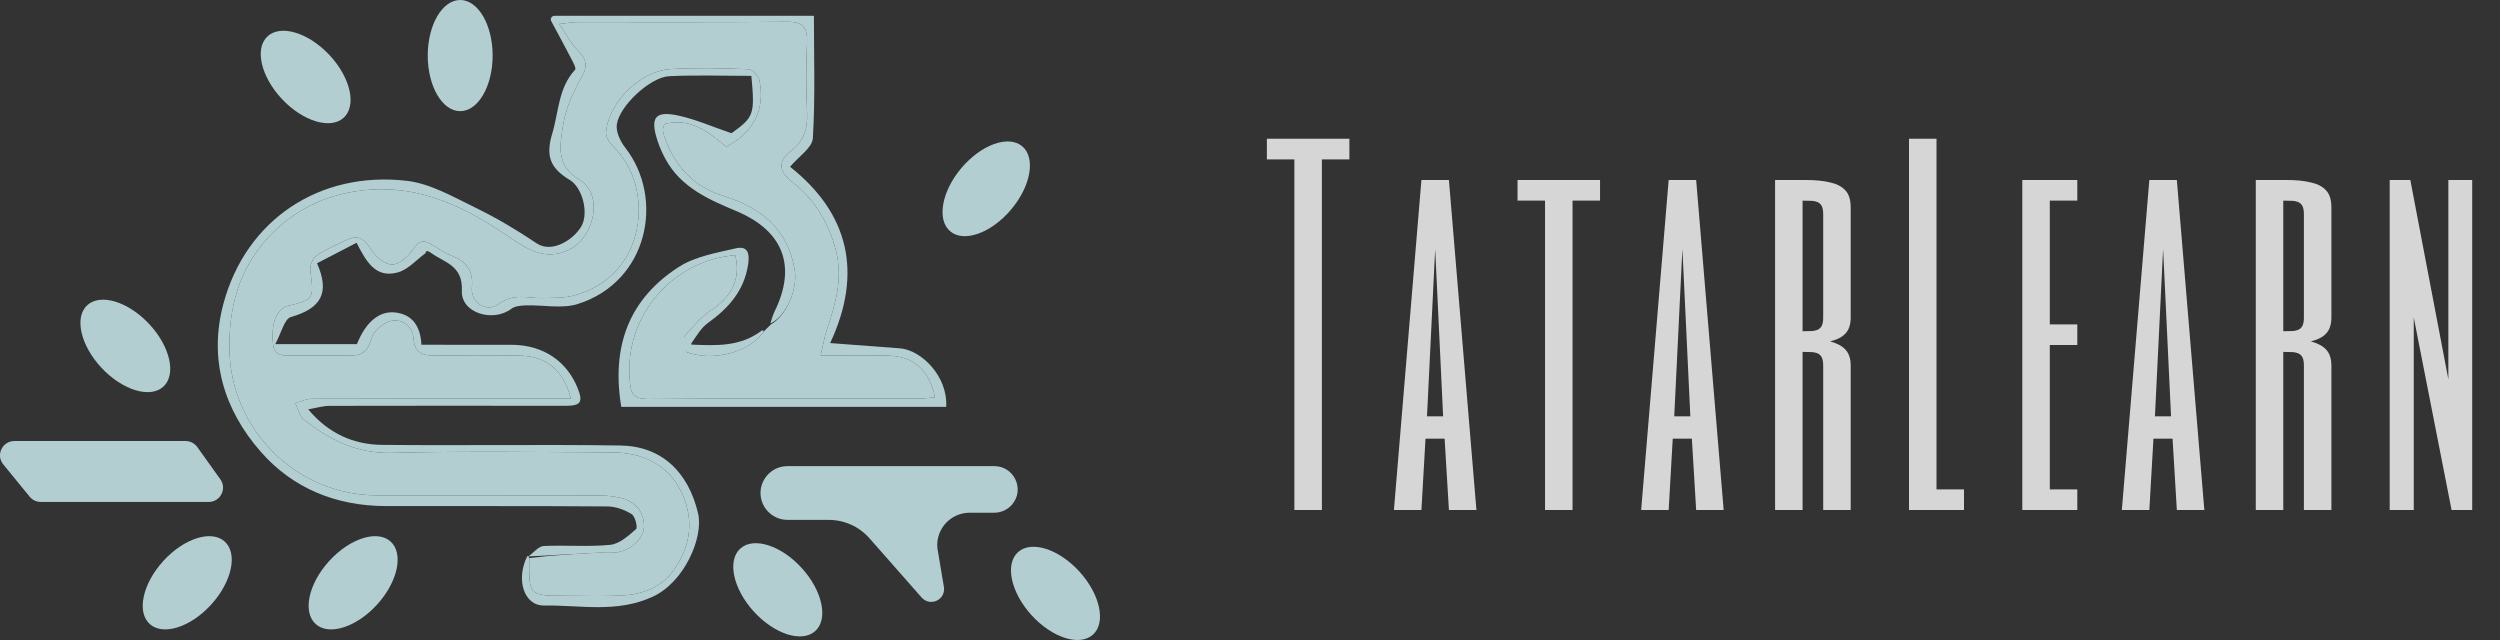 <svg width="125" height="32" viewBox="0 0 125 32" fill="none" xmlns="http://www.w3.org/2000/svg">
<rect x="0" y="0" width="125" height="32" fill="#333333" stroke="none"/>
<g opacity="0.8">
<path d="M26.441 27.801C26.688 27.627 26.929 27.314 27.185 27.301C28.294 27.246 29.415 27.353 30.515 27.241C30.973 27.194 31.425 26.787 31.802 26.455C31.893 26.375 31.758 25.816 31.582 25.706C31.233 25.488 30.784 25.325 30.375 25.322C26.68 25.294 22.985 25.311 19.289 25.304C16.812 25.299 14.645 24.423 13.036 22.586C11.195 20.483 10.427 17.964 11.17 15.19C12.295 10.99 15.977 8.535 20.341 9.041C21.524 9.178 22.666 9.847 23.772 10.384C24.833 10.898 25.855 11.51 26.834 12.167C27.605 12.685 28.694 11.971 29.07 11.311C29.45 10.643 29.116 9.376 28.496 9.003C27.521 8.418 27.269 7.819 27.611 6.684C27.938 5.603 27.911 4.395 28.757 3.484C28.825 3.41 28.632 3.07 28.528 2.869C28.233 2.3 27.927 1.736 27.561 1.055C27.497 0.936 27.585 0.791 27.721 0.791C32.204 0.791 36.397 0.791 40.695 0.791C40.695 2.819 40.766 4.87 40.643 6.91C40.614 7.389 39.929 7.829 39.503 8.339C42.451 10.671 43.147 13.653 41.508 17.154C42.67 17.242 43.834 17.328 44.998 17.417C46.052 17.498 47.398 18.799 47.31 20.345C41.892 20.345 36.468 20.345 31.064 20.345C30.56 17.324 31.446 14.944 33.949 13.342C34.76 12.823 35.813 12.645 36.781 12.418C37.397 12.274 37.492 12.676 37.404 13.24C37.199 14.548 36.422 15.415 35.39 16.153C35.06 16.389 34.841 16.777 34.57 17.166C34.568 17.237 34.553 17.247 34.491 17.244C34.356 17.091 34.182 16.852 34.223 16.808C34.64 16.354 35.038 15.85 35.546 15.518C36.591 14.835 37.051 13.952 36.761 12.751C36.486 12.795 36.2 12.823 35.922 12.889C33.352 13.49 31.273 15.919 31.479 18.918C31.529 19.649 31.617 19.958 32.461 19.949C36.967 19.906 41.473 19.93 45.979 19.926C46.233 19.926 46.487 19.888 46.751 19.867C46.465 18.499 45.678 17.807 44.4 17.781C43.351 17.759 42.301 17.776 41.033 17.776C41.149 17.285 41.215 16.869 41.346 16.475C41.772 15.2 42.15 13.951 41.803 12.56C41.447 11.132 40.728 9.969 39.593 9.081C38.846 8.498 38.953 8.004 39.591 7.509C40.227 7.015 40.389 6.399 40.354 5.628C40.3 4.466 40.303 3.298 40.352 2.135C40.385 1.369 40.144 1.08 39.335 1.089C35.851 1.125 32.366 1.103 28.881 1.107C28.634 1.108 28.388 1.154 27.959 1.198C28.329 1.737 28.546 2.169 28.871 2.496C29.312 2.941 29.423 3.279 29.066 3.887C28.636 4.619 28.278 5.455 28.151 6.287C28.003 7.25 27.759 8.258 28.991 9.001C30.188 9.723 29.733 11.884 28.421 12.501C27.277 13.039 26.378 12.477 25.522 11.891C23.308 10.376 21.021 9.208 18.192 9.512C16.275 9.717 14.683 10.505 13.412 11.875C11.966 13.435 11.441 15.339 11.471 17.462C11.527 21.47 14.818 24.769 18.864 24.768C22.559 24.768 26.254 24.765 29.949 24.773C30.304 24.774 30.666 24.81 31.011 24.889C31.735 25.053 32.174 25.534 32.201 26.265C32.225 26.924 31.52 27.55 30.762 27.628C30.465 27.658 30.161 27.623 29.861 27.638C28.729 27.695 27.597 27.762 26.459 27.819C26.453 27.813 26.441 27.801 26.441 27.801Z" fill="#D2F5F9"/>
<path d="M38.523 16.148C38.59 15.959 38.638 15.76 38.726 15.581C39.854 13.291 39.155 11.533 36.81 10.551C35.442 9.979 34.055 9.374 33.286 7.973C33.123 7.675 32.98 7.359 32.875 7.036C32.493 5.869 32.753 5.524 33.932 5.782C34.779 5.967 35.587 6.325 36.576 6.662C37.697 5.854 37.749 5.728 37.568 3.793C36.203 3.793 34.828 3.745 33.457 3.81C32.523 3.854 30.967 5.288 30.84 6.227C30.791 6.593 31.018 7.072 31.264 7.387C33.244 9.93 32.408 14.091 28.888 15.2C28.095 15.45 27.159 15.241 26.289 15.269C26.043 15.276 25.747 15.305 25.563 15.443C24.645 16.133 23.042 15.648 23.093 14.539C23.152 13.254 22.206 13.13 21.534 12.632C21.42 12.547 21.268 12.513 21.286 12.652C20.825 12.986 20.408 13.478 19.893 13.62C18.761 13.934 18.301 13.048 17.828 12.139C17.163 12.483 16.507 12.823 15.852 13.163C16.503 14.644 16.062 15.416 14.544 15.852C14.22 15.945 14.072 16.641 13.762 17.206C15.327 17.206 16.582 17.206 17.845 17.206C18.306 16.064 18.999 15.508 19.82 15.63C20.595 15.746 21.019 16.267 21.072 17.238C22.562 17.238 24.059 17.236 25.555 17.239C27.245 17.242 28.349 18.127 28.864 19.363C29.176 20.113 29.047 20.292 28.255 20.291C24.326 20.286 20.396 20.284 16.467 20.293C16.154 20.294 15.841 20.393 15.41 20.467C16.427 21.681 17.676 22.23 19.116 22.244C23.082 22.284 27.049 22.217 31.015 22.275C33.061 22.304 34.414 23.577 34.906 25.678C35.181 26.855 34.229 29.104 32.638 29.835C30.829 30.667 29.013 30.248 27.21 30.276C26.191 30.291 25.782 28.974 26.364 27.809C26.441 27.801 26.453 27.813 26.456 27.898C26.445 29.779 26.452 29.788 28.253 29.788C29.185 29.788 30.118 29.822 31.048 29.778C32.096 29.728 33.035 29.405 33.688 28.5C34.573 27.272 34.697 25.918 34.072 24.61C33.41 23.228 32.128 22.627 30.607 22.62C26.941 22.604 23.273 22.55 19.608 22.643C17.85 22.687 16.475 22 15.19 20.976C14.971 20.802 14.906 20.436 14.77 20.158C15.037 20.082 15.304 19.94 15.572 19.939C19.569 19.925 23.566 19.929 27.563 19.929C27.88 19.929 28.197 19.929 28.543 19.929C28.173 18.497 27.31 17.797 25.955 17.78C24.543 17.762 23.13 17.767 21.718 17.78C21.126 17.785 20.725 17.616 20.68 16.951C20.634 16.276 20.111 15.946 19.579 16.04C19.187 16.11 18.665 16.559 18.567 16.934C18.39 17.618 18.043 17.792 17.424 17.781C16.493 17.763 15.561 17.778 14.63 17.775C14.181 17.773 13.714 17.849 13.648 17.168C13.55 16.166 13.823 15.432 14.422 15.287C15.695 14.978 15.704 14.935 15.516 13.53C15.484 13.294 15.622 12.922 15.808 12.793C16.27 12.474 16.801 12.252 17.31 12.005C17.879 11.728 18.218 11.911 18.546 12.463C18.758 12.819 19.24 13.226 19.602 13.226C19.963 13.226 20.429 12.815 20.659 12.462C20.922 12.059 21.137 11.976 21.521 12.191C21.86 12.382 22.176 12.627 22.535 12.764C23.291 13.055 23.677 13.484 23.595 14.37C23.526 15.124 24.316 15.662 24.945 15.197C25.712 14.631 26.407 14.928 27.143 14.904C27.649 14.887 28.173 14.909 28.656 14.786C32.37 13.842 32.759 9.354 30.689 7.358C30.495 7.171 30.283 6.859 30.301 6.622C30.413 5.133 32.007 3.544 33.535 3.454C34.823 3.378 36.119 3.411 37.41 3.461C37.611 3.468 37.929 3.793 37.973 4.015C38.267 5.502 37.677 6.597 36.319 7.343C35.436 6.609 34.529 5.86 33.223 6.201C33.19 6.317 33.145 6.401 33.148 6.484C33.151 6.6 33.178 6.72 33.217 6.83C33.732 8.295 34.662 9.332 36.197 9.807C38.063 10.385 39.413 11.465 39.739 13.526C39.885 14.45 39.326 15.785 38.54 16.166C38.534 16.16 38.523 16.148 38.523 16.148Z" fill="#D2F5F9"/>
<path d="M34.576 17.231C35.79 17.277 37.004 17.357 38.1 16.52C38.173 16.519 38.185 16.53 38.176 16.593C37.448 17.648 35.582 18.1 34.284 17.587C34.375 17.471 34.464 17.359 34.553 17.247C34.553 17.247 34.568 17.237 34.576 17.231Z" fill="#D2F5F9"/>
<path d="M38.176 16.593C38.299 16.448 38.413 16.366 38.536 16.228C39.326 15.785 39.885 14.45 39.739 13.526C39.413 11.465 38.063 10.385 36.197 9.807C34.662 9.332 33.732 8.295 33.217 6.83C33.178 6.72 33.151 6.6 33.148 6.484C33.145 6.401 33.19 6.317 33.223 6.201C34.529 5.86 35.436 6.609 36.319 7.343C37.677 6.597 38.267 5.502 37.973 4.015C37.929 3.793 37.611 3.468 37.41 3.461C36.119 3.411 34.823 3.378 33.535 3.454C32.007 3.544 30.413 5.133 30.301 6.622C30.283 6.859 30.495 7.171 30.689 7.358C32.759 9.354 32.37 13.842 28.656 14.786C28.173 14.909 27.649 14.887 27.143 14.904C26.407 14.928 25.712 14.631 24.945 15.197C24.316 15.662 23.526 15.124 23.595 14.37C23.677 13.484 23.291 13.055 22.535 12.764C22.176 12.627 21.86 12.382 21.521 12.191C21.137 11.976 20.922 12.059 20.659 12.462C20.429 12.815 19.963 13.226 19.602 13.226C19.24 13.226 18.758 12.819 18.546 12.463C18.218 11.911 17.879 11.728 17.31 12.005C16.801 12.252 16.27 12.474 15.808 12.793C15.622 12.922 15.484 13.294 15.516 13.53C15.704 14.935 15.695 14.978 14.422 15.287C13.823 15.432 13.55 16.166 13.648 17.168C13.714 17.849 14.181 17.773 14.63 17.775C15.561 17.778 16.493 17.763 17.424 17.781C18.043 17.792 18.39 17.618 18.567 16.934C18.665 16.559 19.187 16.11 19.579 16.04C20.111 15.946 20.634 16.276 20.68 16.951C20.725 17.616 21.126 17.785 21.718 17.78C23.13 17.767 24.543 17.762 25.955 17.78C27.31 17.797 28.173 18.497 28.543 19.929C28.197 19.929 27.88 19.929 27.563 19.929C23.566 19.929 19.569 19.925 15.572 19.939C15.304 19.94 15.037 20.082 14.77 20.158C14.906 20.436 14.971 20.802 15.19 20.976C16.475 22 17.85 22.687 19.608 22.643C23.273 22.55 26.941 22.604 30.607 22.62C32.128 22.627 33.41 23.228 34.072 24.61C34.697 25.918 34.573 27.272 33.688 28.5C33.035 29.405 32.096 29.728 31.048 29.778C30.118 29.822 29.185 29.788 28.253 29.788C26.452 29.788 26.445 29.779 26.462 27.904C27.597 27.762 28.729 27.695 29.861 27.638C30.161 27.623 30.465 27.658 30.762 27.628C31.52 27.55 32.225 26.924 32.201 26.265C32.174 25.534 31.735 25.053 31.011 24.889C30.666 24.81 30.304 24.774 29.949 24.773C26.254 24.765 22.559 24.768 18.864 24.768C14.818 24.769 11.527 21.47 11.471 17.462C11.441 15.339 11.966 13.435 13.412 11.875C14.683 10.505 16.275 9.717 18.192 9.512C21.021 9.208 23.308 10.376 25.522 11.891C26.378 12.477 27.277 13.039 28.421 12.501C29.733 11.884 30.188 9.723 28.991 9.001C27.759 8.258 28.003 7.25 28.151 6.287C28.278 5.455 28.636 4.619 29.066 3.887C29.423 3.279 29.312 2.941 28.871 2.496C28.546 2.169 28.329 1.737 27.959 1.198C28.388 1.154 28.634 1.108 28.881 1.107C32.366 1.103 35.851 1.125 39.335 1.089C40.144 1.08 40.385 1.369 40.352 2.135C40.303 3.298 40.3 4.466 40.354 5.628C40.389 6.399 40.227 7.015 39.591 7.509C38.953 8.004 38.846 8.498 39.593 9.081C40.728 9.969 41.447 11.132 41.803 12.56C42.15 13.951 41.772 15.2 41.346 16.475C41.215 16.869 41.149 17.285 41.033 17.776C42.301 17.776 43.351 17.759 44.4 17.781C45.678 17.807 46.465 18.499 46.751 19.867C46.487 19.888 46.233 19.926 45.979 19.926C41.473 19.93 36.967 19.906 32.461 19.949C31.617 19.958 31.529 19.649 31.479 18.918C31.273 15.919 33.352 13.49 35.922 12.889C36.2 12.823 36.486 12.795 36.761 12.751C37.051 13.952 36.591 14.835 35.546 15.518C35.038 15.85 34.64 16.354 34.223 16.808C34.182 16.852 34.505 17.148 34.641 17.3C34.613 17.415 34.375 17.471 34.284 17.587C35.582 18.1 37.448 17.648 38.176 16.593Z" fill="#D2F5F9"/>
<path d="M9.275 22.051H0.723C0.115 22.051 -0.22 22.752 0.163 23.22L1.483 24.834C1.62 25.001 1.826 25.098 2.043 25.098H10.431C11.017 25.098 11.358 24.44 11.018 23.965L9.863 22.352C9.728 22.163 9.509 22.051 9.275 22.051Z" fill="#D2F5F9"/>
<path d="M10.568 30.219C9.535 31.36 8.158 31.801 7.491 31.204C6.825 30.608 7.123 29.2 8.156 28.06C9.189 26.919 10.566 26.478 11.232 27.074C11.898 27.671 11.601 29.079 10.568 30.219Z" fill="#D2F5F9"/>
<path d="M18.863 30.219C17.83 31.36 16.453 31.801 15.787 31.204C15.12 30.608 15.418 29.2 16.451 28.06C17.484 26.919 18.861 26.478 19.527 27.074C20.193 27.671 19.896 29.079 18.863 30.219Z" fill="#D2F5F9"/>
<path d="M40.095 28.41C41.128 29.551 41.425 30.959 40.759 31.555C40.093 32.151 38.716 31.71 37.683 30.57C36.65 29.429 36.353 28.021 37.019 27.425C37.685 26.829 39.062 27.27 40.095 28.41Z" fill="#D2F5F9"/>
<path d="M53.98 28.59C55.013 29.73 55.311 31.138 54.645 31.734C53.978 32.331 52.601 31.889 51.568 30.749C50.535 29.608 50.238 28.201 50.904 27.604C51.57 27.008 52.947 27.449 53.98 28.59Z" fill="#D2F5F9"/>
<path d="M50.555 10.477C49.563 11.653 48.202 12.142 47.515 11.569C46.828 10.996 47.076 9.579 48.068 8.403C49.061 7.228 50.422 6.739 51.108 7.312C51.795 7.885 51.547 9.302 50.555 10.477Z" fill="#D2F5F9"/>
<path d="M16.47 2.749C17.523 3.872 17.845 5.274 17.189 5.882C16.534 6.49 15.149 6.072 14.096 4.95C13.043 3.828 12.721 2.425 13.377 1.817C14.032 1.21 15.417 1.627 16.47 2.749Z" fill="#D2F5F9"/>
<path d="M7.454 16.195C8.506 17.317 8.828 18.72 8.173 19.328C7.517 19.935 6.132 19.518 5.08 18.396C4.027 17.273 3.705 15.871 4.36 15.263C5.016 14.655 6.401 15.073 7.454 16.195Z" fill="#D2F5F9"/>
<path d="M24.632 2.779C24.632 4.313 23.906 5.558 23.009 5.558C22.113 5.558 21.387 4.313 21.387 2.779C21.387 1.244 22.113 0 23.009 0C23.906 0 24.632 1.244 24.632 2.779Z" fill="#D2F5F9"/>
<path d="M41.438 25.995H39.379C38.853 25.995 38.376 25.692 38.153 25.219C37.735 24.327 38.389 23.306 39.379 23.306H49.711C50.721 23.306 51.258 24.491 50.589 25.243C50.366 25.493 50.047 25.636 49.711 25.636H48.486C47.444 25.636 46.672 26.598 46.903 27.608L47.196 29.354C47.237 29.601 47.129 29.849 46.919 29.988C46.652 30.165 46.294 30.118 46.082 29.877L43.473 26.913C42.96 26.329 42.218 25.995 41.438 25.995Z" fill="#D2F5F9"/>
<path d="M67.469 6.938V7.969H66.094V25.5H64.719V7.969H63.344V6.938H67.469ZM73.821 25.5H72.446L72.231 21.934H71.275L71.071 25.5H69.696L71.071 9H72.446L73.821 25.5ZM72.156 20.816L71.759 12.438L71.35 20.816H72.156ZM80.002 9V10.031H78.627V25.5H77.252V10.031H75.877V9H80.002ZM86.183 25.5H84.808L84.593 21.934H83.637L83.433 25.5H82.058L83.433 9H84.808L86.183 25.5ZM84.517 20.816L84.12 12.438L83.712 20.816H84.517ZM92.535 15.875C92.535 16.219 92.449 16.484 92.277 16.67C92.105 16.856 91.847 16.989 91.504 17.067C91.847 17.16 92.105 17.3 92.277 17.486C92.449 17.672 92.535 17.938 92.535 18.281V25.5H91.16V18.281C91.16 18.109 91.138 17.977 91.096 17.884C91.053 17.791 90.988 17.723 90.902 17.68C90.816 17.637 90.709 17.612 90.58 17.605C90.451 17.597 90.301 17.594 90.129 17.594V25.5H88.754V9H90.301C90.766 9 91.164 9.039 91.493 9.118C91.83 9.19 92.087 9.322 92.266 9.516C92.445 9.702 92.535 9.988 92.535 10.375V15.875ZM91.16 10.719C91.16 10.547 91.138 10.414 91.096 10.321C91.053 10.228 90.988 10.16 90.902 10.117C90.816 10.074 90.709 10.049 90.58 10.042C90.451 10.035 90.301 10.031 90.129 10.031V16.562C90.301 16.562 90.451 16.559 90.58 16.552C90.709 16.545 90.816 16.52 90.902 16.477C90.988 16.434 91.053 16.366 91.096 16.273C91.138 16.179 91.16 16.047 91.16 15.875V10.719ZM96.825 6.938V24.469H98.2V25.5H95.45V6.938H96.825ZM103.865 10.031H102.49V16.219H103.865V17.25H102.49V24.469H103.865V25.5H101.115V9H103.865V10.031ZM110.217 25.5H108.842L108.628 21.934H107.672L107.467 25.5H106.092L107.467 9H108.842L110.217 25.5ZM108.552 20.816L108.155 12.438L107.747 20.816H108.552ZM116.57 15.875C116.57 16.219 116.484 16.484 116.312 16.67C116.14 16.856 115.882 16.989 115.539 17.067C115.882 17.16 116.14 17.3 116.312 17.486C116.484 17.672 116.57 17.938 116.57 18.281V25.5H115.195V18.281C115.195 18.109 115.174 17.977 115.131 17.884C115.088 17.791 115.023 17.723 114.937 17.68C114.851 17.637 114.744 17.612 114.615 17.605C114.486 17.597 114.336 17.594 114.164 17.594V25.5H112.789V9H114.336C114.801 9 115.199 9.039 115.528 9.118C115.865 9.19 116.122 9.322 116.301 9.516C116.48 9.702 116.57 9.988 116.57 10.375V15.875ZM115.195 10.719C115.195 10.547 115.174 10.414 115.131 10.321C115.088 10.228 115.023 10.16 114.937 10.117C114.851 10.074 114.744 10.049 114.615 10.042C114.486 10.035 114.336 10.031 114.164 10.031V16.562C114.336 16.562 114.486 16.559 114.615 16.552C114.744 16.545 114.851 16.52 114.937 16.477C115.023 16.434 115.088 16.366 115.131 16.273C115.174 16.179 115.195 16.047 115.195 15.875V10.719ZM123.61 25.5H122.579L120.688 15.875V25.5H119.485V9H120.516L122.418 18.969V9H123.61V25.5Z" fill="white"/>
</g>
</svg>
